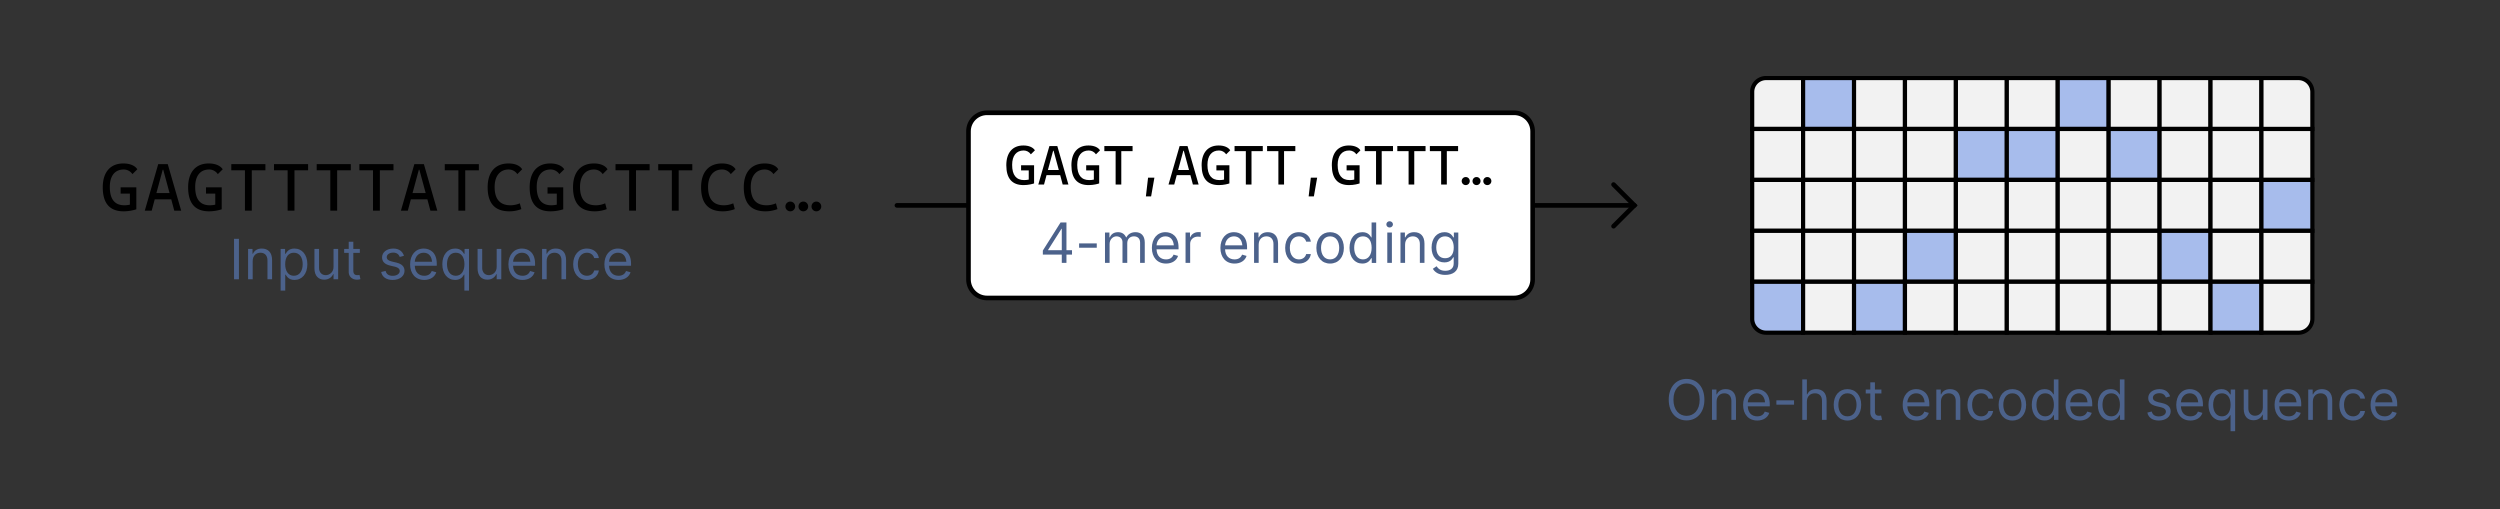 <svg xmlns="http://www.w3.org/2000/svg" xmlns:xlink="http://www.w3.org/1999/xlink" width="100%" height="100%" viewBox="0 0 540 110" fill-rule="evenodd" stroke-linecap="round" stroke-miterlimit="10" xmlns:v="https://vecta.io/nano"><rect x="0" y="0" width="540" height="110" fill="#333333" stroke="none"/><style><![CDATA[.B{stroke-width:.902}.C{fill:#f2f2f2}.D{fill:#a7bcec}.E{stroke-miterlimit:1.5}.F{fill-rule:nonzero}]]></style><g fill="none" stroke="#000"><path d="M348.528 39.864l4.5 4.5-4.5 4.5"/><path d="M193.736 44.364h159.292" class="E"/></g><g class="F"><path d="M26.707 45.645a9.14 9.14 0 0 0 2.74-.435v-4.742h-3.393v1.349h2.001v2.392a5.76 5.76 0 0 1-1.189.131c-2.088 0-3.146-1.32-3.146-3.959 0-2.407 1.102-3.77 3.016-3.77.74 0 1.436.363 1.87 1.001l1.059-1.044c-.508-.797-1.61-1.261-3.016-1.261-2.813 0-4.452 1.885-4.452 5.148 0 3.465 1.508 5.191 4.51 5.191zm4.566-.145h1.494l.653-2.45h3.567l.653 2.45h1.493l-2.9-10.048h-2.059l-2.9 10.048zm2.509-3.799l1.363-5.032h.116l1.363 5.032h-2.842zm11.367 3.944a9.14 9.14 0 0 0 2.74-.435v-4.742h-3.393v1.349h2.001v2.392a5.76 5.76 0 0 1-1.189.131c-2.088 0-3.147-1.32-3.147-3.959 0-2.407 1.102-3.77 3.016-3.77.739 0 1.436.363 1.87 1.001l1.059-1.044c-.508-.797-1.609-1.261-3.016-1.261-2.813 0-4.452 1.885-4.452 5.148 0 3.465 1.508 5.191 4.51 5.191z"/><use xlink:href="#B"/><use xlink:href="#B" x="9.221"/><use xlink:href="#B" x="18.443"/><use xlink:href="#B" x="27.664"/><path d="M86.6 45.5h1.493l.653-2.45h3.567l.653 2.45h1.493l-2.9-10.048H89.5L86.6 45.5zm2.508-3.799l1.363-5.032h.116l1.363 5.032h-2.842z"/><use xlink:href="#B" x="46.106"/><path d="M110.016 45.645a7.22 7.22 0 0 0 2.596-.479l-.334-1.247a5.12 5.12 0 0 1-2.016.421c-2.262 0-3.422-1.32-3.422-3.959 0-2.407 1.203-3.77 3.016-3.77.769 0 1.465.363 1.885 1.001l1.044-1.044c-.478-.797-1.551-1.261-2.929-1.261-2.885 0-4.524 1.885-4.524 5.148 0 3.465 1.566 5.191 4.684 5.191zm8.902 0a9.14 9.14 0 0 0 2.74-.435v-4.742h-3.393v1.349h2.001v2.392a5.77 5.77 0 0 1-1.189.131c-2.088 0-3.146-1.32-3.146-3.959 0-2.407 1.102-3.77 3.016-3.77.74 0 1.436.363 1.871 1.001l1.058-1.044c-.507-.797-1.609-1.261-3.016-1.261-2.813 0-4.451 1.885-4.451 5.148 0 3.465 1.508 5.191 4.51 5.191zm9.54 0a7.22 7.22 0 0 0 2.596-.479l-.334-1.247c-.653.276-1.319.421-2.016.421-2.262 0-3.422-1.32-3.422-3.959 0-2.407 1.203-3.77 3.016-3.77.768 0 1.464.363 1.885 1.001l1.044-1.044c-.479-.797-1.552-1.261-2.929-1.261-2.886 0-4.524 1.885-4.524 5.148 0 3.465 1.566 5.191 4.683 5.191z"/><use xlink:href="#B" x="82.99"/><use xlink:href="#B" x="92.211"/><use xlink:href="#C"/><use xlink:href="#C" x="9.221"/><path d="M170.707 45.645a1.04 1.04 0 0 0 1.044-1.044c0-.594-.464-1.059-1.044-1.059s-1.058.464-1.058 1.059c0 .58.478 1.044 1.058 1.044zm2.813 0a1.04 1.04 0 0 0 1.044-1.044c0-.594-.464-1.059-1.044-1.059s-1.044.464-1.044 1.059a1.04 1.04 0 0 0 1.044 1.044zm2.813 0c.58 0 1.059-.464 1.059-1.044 0-.594-.478-1.059-1.059-1.059s-1.044.464-1.044 1.059a1.04 1.04 0 0 0 1.044 1.044z"/><g fill="#4c628b"><path d="M50.553 51.587h1.056v8.736h-1.056z"/><use xlink:href="#D"/><path d="M60.617 62.771h.996v-3.456h.084c.228.36.648 1.152 1.908 1.152 1.644 0 2.784-1.32 2.784-3.396 0-2.064-1.14-3.384-2.796-3.384-1.284 0-1.668.792-1.896 1.128h-.12v-1.044h-.96v9zm2.856-3.204c-1.212 0-1.872-1.032-1.872-2.508s.648-2.472 1.872-2.472c1.272 0 1.908 1.08 1.908 2.472s-.648 2.508-1.908 2.508z"/><use xlink:href="#E"/><path d="M77.722 53.771h-1.404v-1.56h-.996v1.56h-.984v.852h.984v4.092c0 1.008.732 1.692 1.788 1.692.276 0 .564-.048.744-.12l-.204-.9a2.16 2.16 0 0 1-.444.048c-.612 0-.888-.312-.888-.984v-3.828h1.404v-.852z"/><use xlink:href="#F"/><path d="M91.642 60.467c1.32 0 2.292-.672 2.592-1.656l-.972-.276c-.252.684-.84 1.032-1.62 1.032-1.188 0-2.004-.768-2.052-2.172h4.752v-.432c0-2.436-1.464-3.276-2.832-3.276-1.776 0-2.928 1.404-2.928 3.408 0 2.016 1.164 3.372 3.06 3.372zm-2.052-3.936c.072-1.032.768-1.944 1.92-1.944 1.104 0 1.716.792 1.812 1.944H89.59z"/><use xlink:href="#G"/><use xlink:href="#E" x="35.239"/><use xlink:href="#H"/><use xlink:href="#D" x="63.504"/><use xlink:href="#I"/><use xlink:href="#H" x="20.731"/><path d="M364.298 90.809c2.232 0 3.852-1.716 3.852-4.476 0-2.772-1.62-4.488-3.852-4.488s-3.852 1.716-3.852 4.488c0 2.76 1.62 4.476 3.852 4.476zm0-.984c-1.584 0-2.832-1.236-2.832-3.492 0-2.28 1.248-3.504 2.832-3.504s2.832 1.224 2.832 3.504c0 2.256-1.248 3.492-2.832 3.492z"/><use xlink:href="#D" x="316.205" y="30.366"/><use xlink:href="#H" x="266.694" y="30.366"/><path d="M383.699 86.477h3.816v.936h-3.816zm6.587.276c0-1.14.732-1.8 1.728-1.8.984 0 1.536.588 1.536 1.644v4.092h.996v-4.164c0-1.68-.912-2.472-2.244-2.472-1.032 0-1.62.432-1.92 1.116h-.096v-3.216h-.996v8.736h.996v-3.936z"/><use xlink:href="#J"/><path d="M406.384 84.137h-1.404v-1.56h-.996v1.56H403v.852h.984v4.092c0 1.008.732 1.692 1.788 1.692.276 0 .564-.048.744-.12l-.204-.9a2.16 2.16 0 0 1-.444.048c-.612 0-.888-.312-.888-.984v-3.828h1.404v-.852z"/><use xlink:href="#H" x="301.159" y="30.366"/><use xlink:href="#D" x="364.663" y="30.366"/><use xlink:href="#I" x="301.158" y="30.366"/><use xlink:href="#J" x="35.625"/><use xlink:href="#K"/><use xlink:href="#H" x="336.35" y="30.366"/><use xlink:href="#K" x="14.262"/><use xlink:href="#F" x="381.491" y="30.366"/><use xlink:href="#H" x="360.256" y="30.366"/><use xlink:href="#G" x="381.49" y="30.366"/><use xlink:href="#E" x="416.729" y="30.366"/><use xlink:href="#H" x="381.491" y="30.366"/><use xlink:href="#D" x="444.995" y="30.366"/><use xlink:href="#I" x="381.49" y="30.366"/><use xlink:href="#H" x="402.221" y="30.366"/></g></g><g stroke="#000" class="E"><g class="B C"><path d="M389.472 16.861h-8a3 3 0 0 0-3 2.999v8h11v-11z"/><use xlink:href="#L"/><use xlink:href="#L" y="11"/><use xlink:href="#L" y="22"/></g><g class="D B"><path d="M389.472 60.861h-11v8a3 3 0 0 0 3 2.999h8v-11z"/><use xlink:href="#L" x="11" y="-11"/></g><g class="C B"><use xlink:href="#L" x="11"/><use xlink:href="#L" x="11" y="11"/><use xlink:href="#L" x="11" y="22"/><use xlink:href="#L" x="11" y="33"/><use xlink:href="#L" x="22" y="-11"/><use xlink:href="#L" x="22"/><use xlink:href="#L" x="22" y="11"/><use xlink:href="#L" x="22" y="22"/></g><use xlink:href="#L" x="22" y="33" class="B D"/><g class="C B"><use xlink:href="#L" x="33" y="-11"/><use xlink:href="#L" x="33"/><use xlink:href="#L" x="33" y="11"/></g><use xlink:href="#L" x="33" y="22" class="B D"/><g class="C B"><use xlink:href="#L" x="33" y="33"/><use xlink:href="#L" x="44" y="-11"/></g><use xlink:href="#L" x="44" class="B D"/><g class="C B"><use xlink:href="#L" x="44" y="11"/><use xlink:href="#L" x="44" y="22"/><use xlink:href="#L" x="44" y="33"/><use xlink:href="#L" x="55" y="-11"/></g><use xlink:href="#L" x="55" class="B D"/><g class="C B"><use xlink:href="#L" x="55" y="11"/><use xlink:href="#L" x="55" y="22"/><use xlink:href="#L" x="55" y="33"/></g><use xlink:href="#L" x="66" y="-11" class="B D"/><g class="C B"><use xlink:href="#L" x="66"/><use xlink:href="#L" x="66" y="11"/><use xlink:href="#L" x="66" y="22"/><use xlink:href="#L" x="66" y="33"/><use xlink:href="#L" x="77" y="-11"/></g><use xlink:href="#L" x="77" class="B D"/><g class="C B"><use xlink:href="#L" x="77" y="11"/><use xlink:href="#L" x="77" y="22"/><use xlink:href="#L" x="77" y="33"/><use xlink:href="#L" x="88" y="-11"/><use xlink:href="#L" x="88"/><use xlink:href="#L" x="88" y="11"/></g><use xlink:href="#L" x="88" y="22" class="B D"/><g class="C B"><use xlink:href="#L" x="88" y="33"/><use xlink:href="#L" x="99" y="-11"/><use xlink:href="#L" x="99"/><use xlink:href="#L" x="99" y="11"/><use xlink:href="#L" x="99" y="22"/></g><use xlink:href="#L" x="99" y="33" class="B D"/><g class="C B"><path d="M499.472 19.861a3 3 0 0 0-3-2.999h-8v11h11v-8z"/><use xlink:href="#L" x="110"/></g><use xlink:href="#L" x="110" y="11" class="B D"/><g class="C B"><use xlink:href="#L" x="110" y="22"/><path d="M499.472 60.861h-11v11h8a3 3 0 0 0 3-2.999v-8z"/></g><path d="M331.051 28.362c0-2.208-1.792-4-4-4H213.193c-2.208 0-4 1.792-4 4v32c0 2.208 1.792 4 4 4h113.858c2.208 0 4-1.792 4-4v-32z" fill="#fff" stroke-width="1.001"/></g><g class="F"><g fill="#4c628b"><path d="M225.253 54.998h4.092v1.788h1.008v-1.788h1.2v-.948h-1.2v-6h-1.272l-3.828 6.072v.876zm4.092-.948h-2.964v-.06l2.904-4.584h.06v4.644zm3.739-1.476h3.816v.936h-3.816zm5.592 4.212h.996v-4.092c0-.96.708-1.644 1.488-1.644.768 0 1.296.504 1.296 1.248v4.488h1.032v-4.26c0-.84.516-1.476 1.44-1.476.72 0 1.332.384 1.332 1.356v4.38h1.008v-4.38c0-1.536-.828-2.256-2.004-2.256-.936 0-1.62.432-1.956 1.116h-.072c-.324-.708-.888-1.116-1.74-1.116-.864 0-1.5.408-1.764 1.116h-.096v-1.032h-.96v6.552z"/><use xlink:href="#H" x="138.989" y="-3.537"/><path d="M256.078 56.786h.996v-4.14c0-.888.708-1.536 1.656-1.536.276 0 .552.048.624.06v-1.02c-.12 0-.384-.012-.528-.012-.792 0-1.476.444-1.716 1.092h-.072v-.996h-.96v6.552z"/><use xlink:href="#H" x="153.79" y="-3.537"/><use xlink:href="#M"/><use xlink:href="#I" x="153.789" y="-3.537"/><use xlink:href="#J" x="-111.744" y="-33.903"/><path d="M294.269 56.93c1.26 0 1.692-.792 1.908-1.152h.12v1.008h.96V48.05h-.996v3.228h-.084c-.216-.336-.612-1.128-1.896-1.128-1.644 0-2.784 1.32-2.784 3.384 0 2.076 1.14 3.396 2.772 3.396zm.132-.9c-1.26 0-1.896-1.116-1.896-2.508s.624-2.472 1.896-2.472c1.236 0 1.872.996 1.872 2.472s-.66 2.508-1.872 2.508zm5.253.756h.996v-6.552h-.996v6.552zm.504-7.644c.396 0 .72-.3.72-.672 0-.384-.324-.684-.72-.684s-.708.3-.708.684c0 .372.312.672.708.672z"/><use xlink:href="#M" x="31.623"/><path d="M312.173 59.378c1.572 0 2.82-.72 2.82-2.4v-6.744h-.96v1.044h-.108c-.216-.336-.624-1.128-1.908-1.128-1.656 0-2.796 1.32-2.796 3.336 0 2.04 1.188 3.192 2.772 3.192 1.284 0 1.692-.744 1.908-1.104h.096v1.332c0 1.092-.768 1.584-1.824 1.584-1.188 0-1.608-.624-1.872-.984l-.804.552c.408.696 1.212 1.32 2.676 1.32zm-.036-3.6c-1.26 0-1.908-.96-1.908-2.316 0-1.332.624-2.412 1.908-2.412 1.224 0 1.872.996 1.872 2.412 0 1.452-.66 2.316-1.872 2.316z"/></g><use xlink:href="#N"/><use xlink:href="#O"/><use xlink:href="#N" x="14.063"/><use xlink:href="#P"/><path d="M247.514 42.416h1.128l.708-4.044h-1.368l-.468 4.044z"/><use xlink:href="#O" x="28.125"/><use xlink:href="#N" x="42.188"/><use xlink:href="#P" x="28.125"/><use xlink:href="#P" x="35.156"/><path d="M282.671 42.416h1.128l.708-4.044h-1.368l-.468 4.044z"/><use xlink:href="#N" x="70.313"/><use xlink:href="#P" x="56.25"/><use xlink:href="#P" x="63.281"/><use xlink:href="#P" x="70.313"/><path d="M316.603 39.98a.86.86 0 0 0 .864-.864c0-.492-.384-.876-.864-.876s-.876.384-.876.876a.87.87 0 0 0 .876.864zm2.328 0a.86.86 0 0 0 .864-.864c0-.492-.384-.876-.864-.876s-.864.384-.864.876a.86.86 0 0 0 .864.864zm2.328 0a.87.87 0 0 0 .876-.864c0-.492-.396-.876-.876-.876s-.864.384-.864.876a.86.86 0 0 0 .864.864z"/></g><defs ><path id="B" d="M52.905 45.5h1.479v-8.715h2.944v-1.334h-7.366v1.334h2.944V45.5z"/><path id="C" d="M156.12 45.645a7.22 7.22 0 0 0 2.596-.479l-.334-1.247c-.653.276-1.319.421-2.016.421-2.262 0-3.422-1.32-3.422-3.959 0-2.407 1.204-3.77 3.016-3.77.768 0 1.464.363 1.885 1.001l1.044-1.044c-.479-.797-1.552-1.261-2.929-1.261-2.886 0-4.524 1.885-4.524 5.148 0 3.465 1.566 5.191 4.683 5.191z"/><path id="D" d="M54.581 56.387c0-1.14.72-1.8 1.68-1.8.936 0 1.512.624 1.512 1.644v4.092h.996v-4.164c0-1.668-.9-2.472-2.22-2.472-.984 0-1.608.444-1.908 1.116h-.096v-1.032h-.96v6.552h.996v-3.936z"/><path id="E" d="M72.045 57.647c0 1.224-.948 1.788-1.692 1.788-.84 0-1.44-.612-1.44-1.56v-4.104h-.996v4.164c0 1.668.876 2.472 2.112 2.472.984 0 1.632-.528 1.944-1.2h.072v1.116h.996v-6.552h-.996v3.876z"/><path id="F" d="M87.256 55.247c-.312-.924-1.02-1.56-2.316-1.56-1.38 0-2.412.792-2.412 1.896 0 .9.54 1.5 1.752 1.788l1.092.252c.648.168.972.468.972.936 0 .552-.612 1.02-1.536 1.02-.828 0-1.344-.36-1.524-1.056l-.948.228c.228 1.116 1.14 1.716 2.484 1.716 1.524 0 2.556-.84 2.556-1.968 0-.912-.576-1.488-1.74-1.776l-.972-.228c-.768-.192-1.128-.456-1.128-.96 0-.564.6-.972 1.404-.972.876 0 1.236.492 1.416.936l.9-.252z"/><path id="G" d="M101.303 62.771v-9h-.96v1.044h-.12c-.216-.336-.612-1.128-1.896-1.128-1.644 0-2.784 1.32-2.784 3.384 0 2.076 1.14 3.396 2.772 3.396 1.26 0 1.692-.792 1.908-1.152h.084v3.456h.996zm-2.856-3.204c-1.26 0-1.896-1.116-1.896-2.508s.624-2.472 1.896-2.472c1.236 0 1.872.996 1.872 2.472s-.66 2.508-1.872 2.508z"/><path id="H" d="M112.876 60.467c1.32 0 2.292-.672 2.592-1.656l-.972-.276c-.252.684-.84 1.032-1.62 1.032-1.188 0-2.004-.768-2.052-2.172h4.752v-.432c0-2.436-1.464-3.276-2.832-3.276-1.776 0-2.928 1.404-2.928 3.408 0 2.016 1.164 3.372 3.06 3.372zm-2.052-3.936c.072-1.032.768-1.944 1.92-1.944 1.104 0 1.716.792 1.812 1.944h-3.732z"/><path id="I" d="M126.773 60.467c1.452 0 2.412-.888 2.58-2.052h-1.008c-.18.708-.78 1.152-1.572 1.152-1.188 0-1.956-.996-1.956-2.508 0-1.488.78-2.472 1.956-2.472.888 0 1.416.552 1.572 1.152h1.008c-.168-1.224-1.212-2.052-2.592-2.052-1.776 0-2.952 1.404-2.952 3.396 0 1.968 1.128 3.384 2.964 3.384z"/><path id="J" d="M399.044 90.833c1.776 0 2.976-1.356 2.976-3.384 0-2.04-1.2-3.396-2.976-3.396s-2.964 1.356-2.964 3.396c0 2.028 1.188 3.384 2.964 3.384zm0-.9c-1.344 0-1.956-1.176-1.956-2.484s.612-2.496 1.956-2.496c1.356 0 1.968 1.188 1.968 2.496s-.612 2.484-1.968 2.484z"/><path id="K" d="M441.637 90.833c1.26 0 1.692-.792 1.908-1.152h.12v1.008h.96v-8.736h-.996v3.228h-.084c-.216-.336-.612-1.128-1.896-1.128-1.644 0-2.784 1.32-2.784 3.384 0 2.076 1.14 3.396 2.772 3.396zm.132-.9c-1.26 0-1.896-1.116-1.896-2.508s.624-2.472 1.896-2.472c1.236 0 1.872.996 1.872 2.472s-.66 2.508-1.872 2.508z"/><path id="L" d="M378.472 27.861h11v11h-11z"/><path id="M" d="M271.875 52.85c0-1.14.72-1.8 1.68-1.8.936 0 1.512.624 1.512 1.644v4.092h.996v-4.164c0-1.668-.9-2.472-2.22-2.472-.984 0-1.608.444-1.908 1.116h-.096v-1.032h-.96v6.552h.996V52.85z"/><path id="N" d="M221.093 39.98c1.056 0 1.944-.252 2.268-.36v-3.924h-2.808v1.116h1.656v1.98c-.288.06-.612.108-.984.108-1.728 0-2.604-1.092-2.604-3.276 0-1.992.912-3.12 2.496-3.12.612 0 1.188.3 1.548.828l.876-.864c-.42-.66-1.332-1.044-2.496-1.044-2.328 0-3.684 1.56-3.684 4.26 0 2.868 1.248 4.296 3.732 4.296z"/><path id="O" d="M224.273 39.86h1.236l.54-2.028h2.952l.54 2.028h1.236l-2.4-8.316h-1.704l-2.4 8.316zm2.076-3.144l1.128-4.164h.096l1.128 4.164h-2.352z"/><path id="P" d="M240.975 39.86h1.224v-7.212h2.436v-1.104h-6.096v1.104h2.436v7.212z"/></defs></svg>